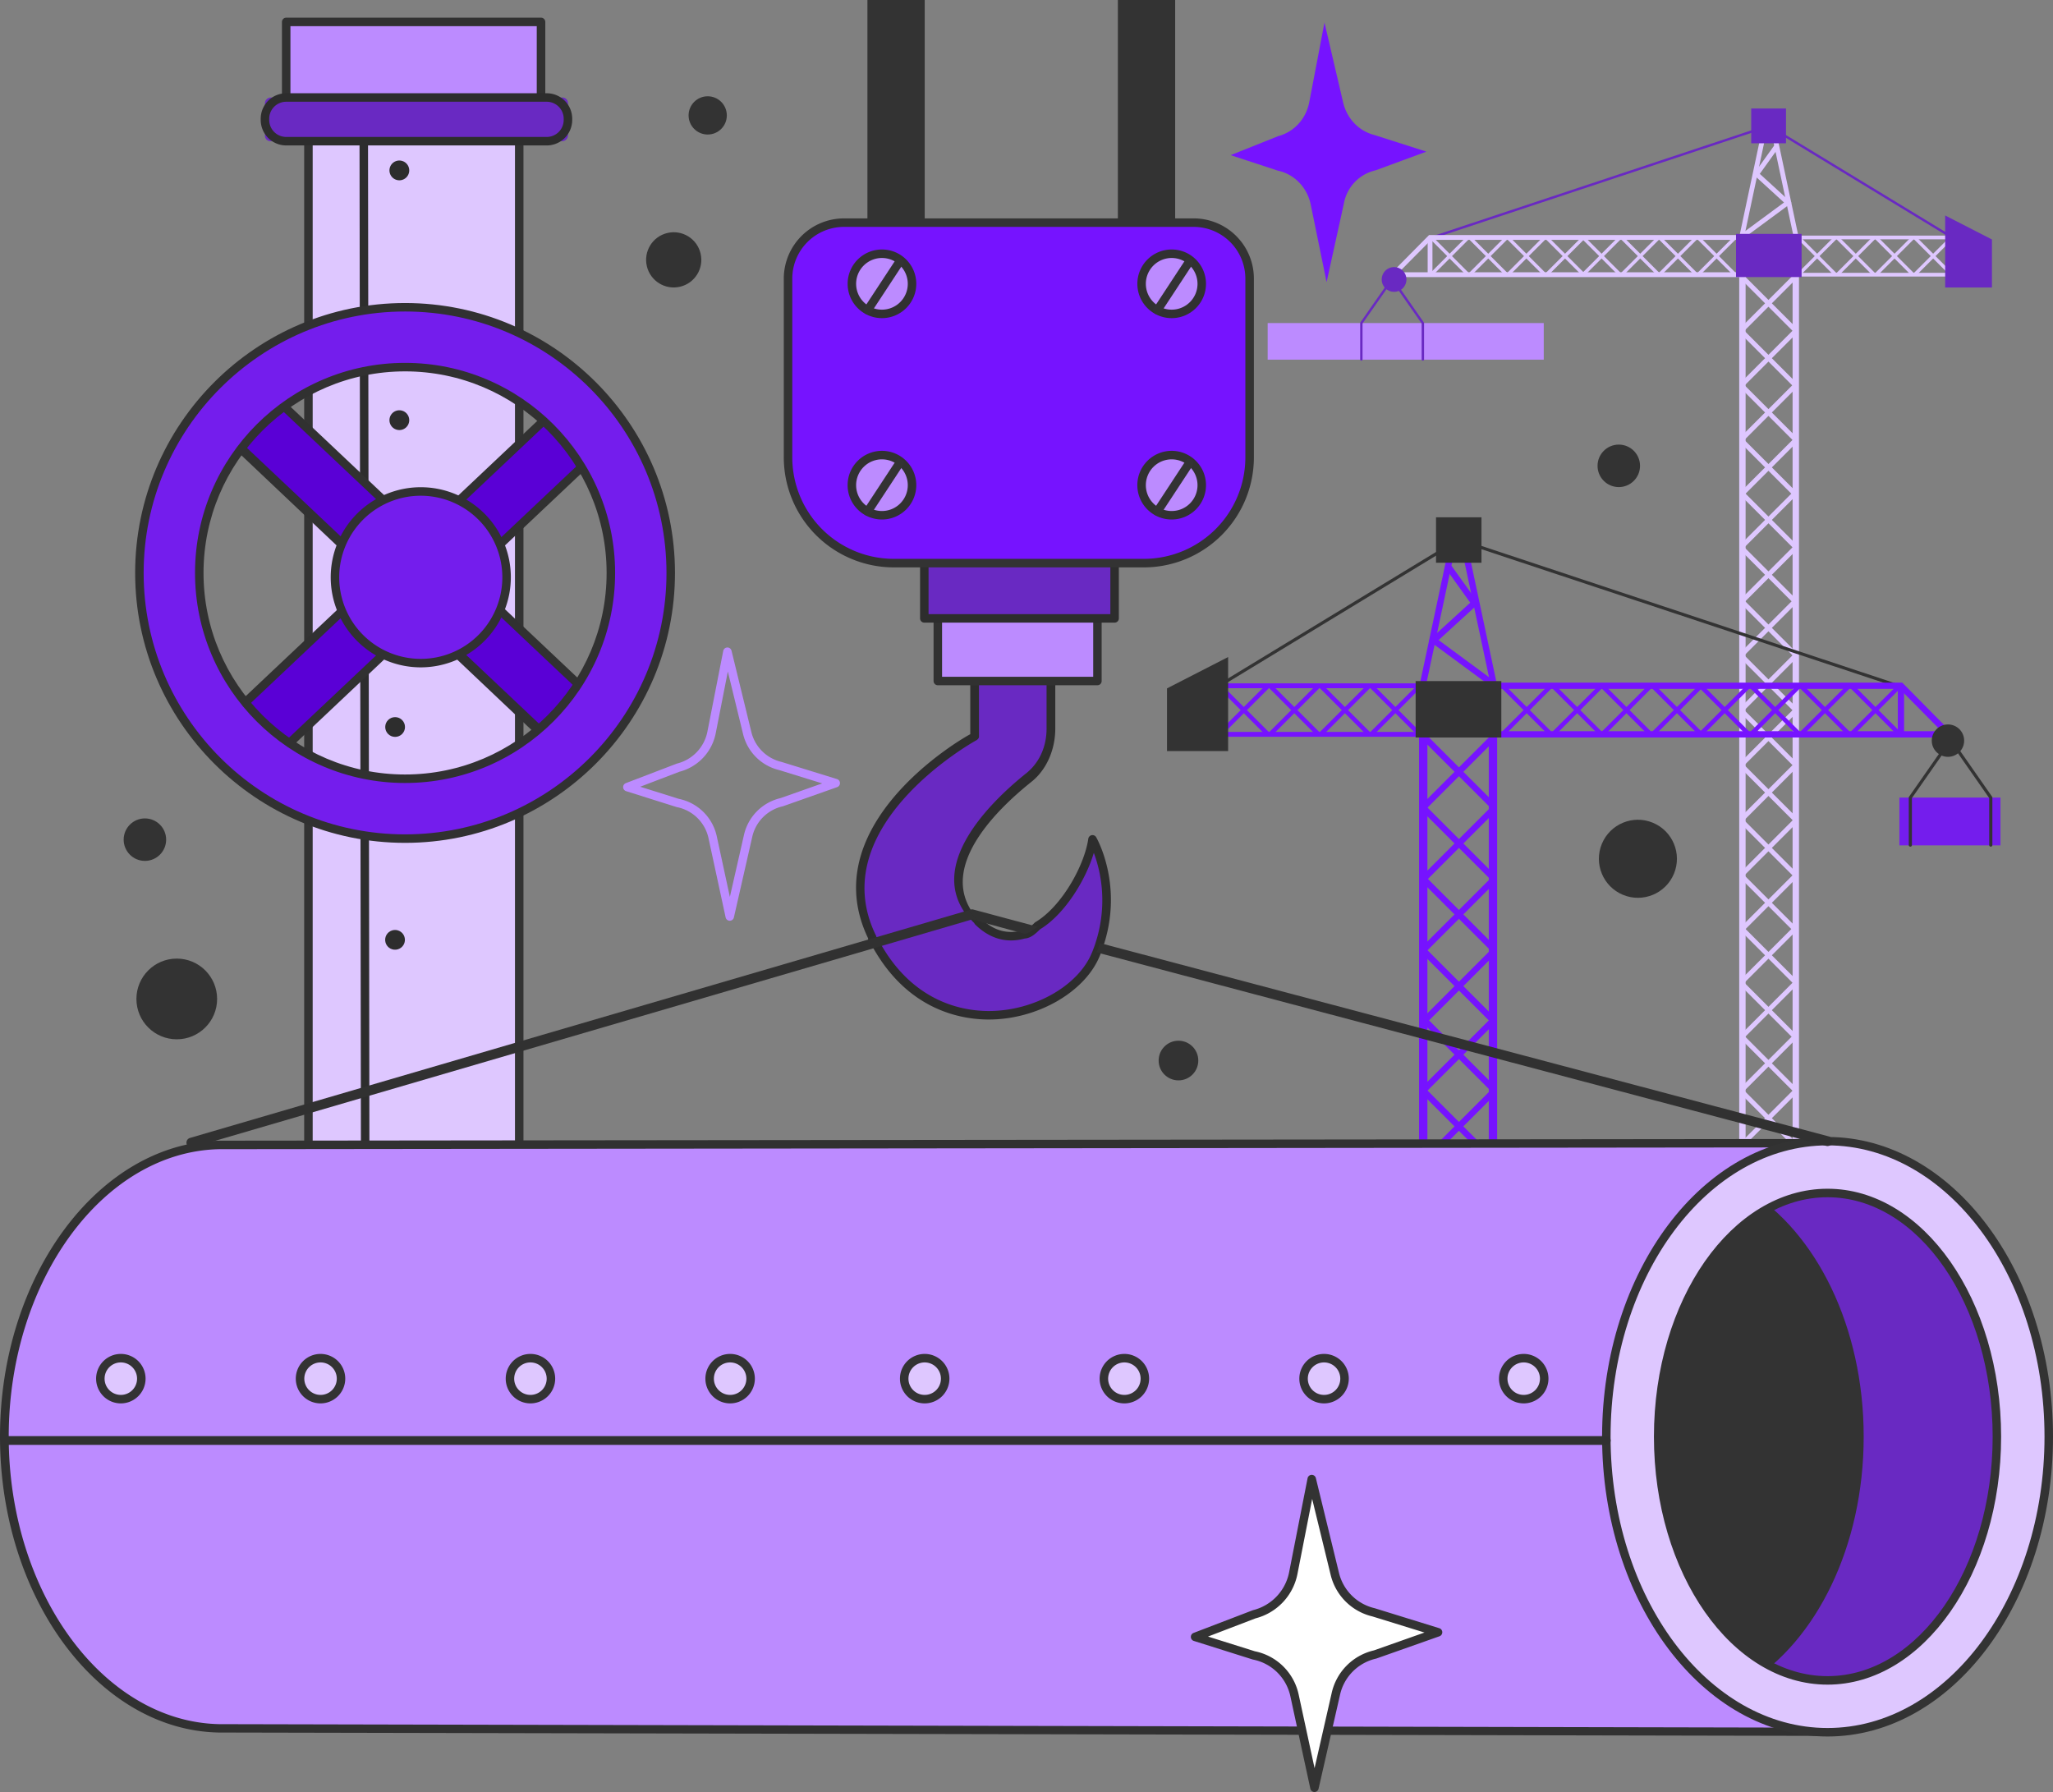<svg xmlns="http://www.w3.org/2000/svg" viewBox="0 0 1883.6 1643.99" id="Constructionsite"><rect x="0" y="0" width="1883.6" height="1643.99" fill="#808080" stroke="none"/><polygon fill="#6929c2" points="1314.61 218.91 1313.91 216.82 1622.8 114.28 1623.24 114.55 1790.06 215.96 1788.91 217.84 1622.53 116.69 1314.61 218.91" class="color3879f9 svgShape"></polygon><rect width="5.87" height="872.31" x="1595.7" y="240.24" fill="#dec7ff" class="colorc7dbff svgShape"></rect><rect width="5.87" height="872.31" x="1644.68" y="240.24" fill="#dec7ff" class="colorc7dbff svgShape"></rect><rect width="4.4" height="68.11" x="1620.33" y="244.21" fill="#dec7ff" transform="rotate(-45 1622.535 278.274)" class="colorc7dbff svgShape"></rect><rect width="68.11" height="4.4" x="1588.48" y="276.07" fill="#dec7ff" transform="rotate(-45 1622.523 278.269)" class="colorc7dbff svgShape"></rect><rect width="4.4" height="68.11" x="1620.33" y="294.57" fill="#dec7ff" transform="rotate(-45 1622.523 328.63)" class="colorc7dbff svgShape"></rect><rect width="68.11" height="4.4" x="1588.48" y="326.43" fill="#dec7ff" transform="rotate(-45 1622.523 328.63)" class="colorc7dbff svgShape"></rect><rect width="47.94" height="3.1" x="1306" y="233.4" fill="#dec7ff" transform="rotate(-45 1329.978 234.945)" class="colorc7dbff svgShape"></rect><rect width="3.1" height="47.94" x="1328.42" y="210.98" fill="#dec7ff" transform="rotate(-45 1329.978 234.945)" class="colorc7dbff svgShape"></rect><rect width="47.94" height="3.1" x="1341.45" y="233.4" fill="#dec7ff" transform="rotate(-45 1365.43 234.95)" class="colorc7dbff svgShape"></rect><rect width="3.1" height="47.94" x="1363.88" y="210.98" fill="#dec7ff" transform="rotate(-45 1365.43 234.95)" class="colorc7dbff svgShape"></rect><rect width="47.94" height="3.1" x="1376.45" y="233.4" fill="#dec7ff" transform="rotate(-45 1400.43 234.953)" class="colorc7dbff svgShape"></rect><rect width="3.1" height="47.94" x="1398.87" y="210.98" fill="#dec7ff" transform="rotate(-45 1400.419 234.948)" class="colorc7dbff svgShape"></rect><rect width="47.94" height="3.1" x="1411.9" y="233.4" fill="#dec7ff" transform="rotate(-45 1435.876 234.94)" class="colorc7dbff svgShape"></rect><rect width="3.1" height="47.94" x="1434.33" y="210.98" fill="#dec7ff" transform="rotate(-45 1435.876 234.94)" class="colorc7dbff svgShape"></rect><rect width="47.94" height="3.1" x="1445.43" y="233.4" fill="#dec7ff" transform="rotate(-45 1469.406 234.942)" class="colorc7dbff svgShape"></rect><rect width="3.1" height="47.94" x="1467.86" y="210.98" fill="#dec7ff" transform="rotate(-45 1469.406 234.942)" class="colorc7dbff svgShape"></rect><rect width="47.94" height="3.1" x="1480.89" y="233.4" fill="#dec7ff" transform="rotate(-45 1504.858 234.947)" class="colorc7dbff svgShape"></rect><rect width="3.1" height="47.94" x="1503.31" y="210.98" fill="#dec7ff" transform="rotate(-45 1504.858 234.947)" class="colorc7dbff svgShape"></rect><rect width="47.94" height="3.1" x="1515.52" y="233.4" fill="#dec7ff" transform="rotate(-45 1539.49 234.952)" class="colorc7dbff svgShape"></rect><rect width="3.1" height="47.94" x="1537.94" y="210.98" fill="#dec7ff" transform="rotate(-45 1539.49 234.952)" class="colorc7dbff svgShape"></rect><rect width="47.94" height="3.1" x="1550.97" y="233.4" fill="#dec7ff" transform="rotate(-45 1574.948 234.945)" class="colorc7dbff svgShape"></rect><rect width="3.1" height="47.94" x="1573.39" y="210.98" fill="#dec7ff" transform="rotate(-45 1574.948 234.945)" class="colorc7dbff svgShape"></rect><rect width="47.94" height="3.1" x="1643.21" y="233.4" fill="#dec7ff" transform="rotate(-45 1667.18 234.951)" class="colorc7dbff svgShape"></rect><rect width="3.1" height="47.94" x="1665.63" y="210.98" fill="#dec7ff" transform="rotate(-45 1667.18 234.951)" class="colorc7dbff svgShape"></rect><rect width="47.94" height="3.1" x="1678.66" y="233.4" fill="#dec7ff" transform="rotate(-45 1702.637 234.945)" class="colorc7dbff svgShape"></rect><rect width="3.1" height="47.94" x="1701.08" y="210.98" fill="#dec7ff" transform="rotate(-45 1702.637 234.945)" class="colorc7dbff svgShape"></rect><rect width="47.94" height="3.1" x="1714.21" y="233.4" fill="#dec7ff" transform="rotate(-45 1738.189 234.949)" class="colorc7dbff svgShape"></rect><rect width="3.1" height="47.94" x="1736.63" y="210.98" fill="#dec7ff" transform="rotate(-45 1738.177 234.944)" class="colorc7dbff svgShape"></rect><rect width="47.94" height="3.1" x="1749.66" y="233.4" fill="#dec7ff" transform="rotate(-45 1773.629 234.949)" class="colorc7dbff svgShape"></rect><rect width="3.1" height="47.94" x="1772.08" y="210.98" fill="#dec7ff" transform="rotate(-45 1773.629 234.949)" class="colorc7dbff svgShape"></rect><rect width="4.4" height="68.11" x="1620.33" y="344.38" fill="#dec7ff" transform="rotate(-45 1622.524 378.438)" class="colorc7dbff svgShape"></rect><rect width="68.11" height="4.4" x="1588.48" y="376.24" fill="#dec7ff" transform="rotate(-45 1622.524 378.438)" class="colorc7dbff svgShape"></rect><rect width="4.4" height="68.11" x="1620.33" y="394.75" fill="#dec7ff" transform="rotate(-45 1622.524 428.798)" class="colorc7dbff svgShape"></rect><rect width="68.11" height="4.4" x="1588.48" y="426.6" fill="#dec7ff" transform="rotate(-45 1622.524 428.798)" class="colorc7dbff svgShape"></rect><rect width="4.4" height="68.11" x="1620.33" y="442.9" fill="#dec7ff" transform="rotate(-45 1622.531 476.955)" class="colorc7dbff svgShape"></rect><rect width="68.11" height="4.4" x="1588.48" y="474.76" fill="#dec7ff" transform="rotate(-45 1622.531 476.955)" class="colorc7dbff svgShape"></rect><rect width="4.4" height="68.11" x="1620.33" y="493.27" fill="#dec7ff" transform="rotate(-45 1622.531 527.316)" class="colorc7dbff svgShape"></rect><rect width="68.11" height="4.4" x="1588.48" y="525.12" fill="#dec7ff" transform="rotate(-45 1622.531 527.316)" class="colorc7dbff svgShape"></rect><rect width="4.4" height="68.11" x="1620.33" y="541.98" fill="#dec7ff" transform="rotate(-45 1622.532 576.035)" class="colorc7dbff svgShape"></rect><rect width="68.11" height="4.4" x="1588.48" y="573.83" fill="#dec7ff" transform="rotate(-45 1622.52 576.03)" class="colorc7dbff svgShape"></rect><rect width="4.4" height="68.11" x="1620.33" y="592.34" fill="#dec7ff" transform="rotate(-45 1622.531 626.395)" class="colorc7dbff svgShape"></rect><rect width="68.11" height="4.4" x="1588.48" y="624.19" fill="#dec7ff" transform="rotate(-45 1622.531 626.395)" class="colorc7dbff svgShape"></rect><rect width="4.4" height="68.11" x="1620.33" y="642.7" fill="#dec7ff" transform="rotate(-45 1622.531 676.756)" class="colorc7dbff svgShape"></rect><rect width="68.11" height="4.4" x="1588.48" y="674.55" fill="#dec7ff" transform="rotate(-45 1622.531 676.756)" class="colorc7dbff svgShape"></rect><rect width="4.4" height="68.11" x="1620.33" y="693.06" fill="#dec7ff" transform="rotate(-45 1622.531 727.116)" class="colorc7dbff svgShape"></rect><rect width="68.11" height="4.4" x="1588.48" y="724.91" fill="#dec7ff" transform="rotate(-45 1622.531 727.116)" class="colorc7dbff svgShape"></rect><rect width="4.4" height="68.11" x="1620.33" y="743.83" fill="#dec7ff" transform="rotate(-45 1622.53 777.886)" class="colorc7dbff svgShape"></rect><rect width="68.11" height="4.4" x="1588.48" y="775.68" fill="#dec7ff" transform="rotate(-45 1622.53 777.886)" class="colorc7dbff svgShape"></rect><rect width="4.4" height="68.11" x="1620.33" y="794.19" fill="#dec7ff" transform="rotate(-45 1622.53 828.246)" class="colorc7dbff svgShape"></rect><rect width="68.11" height="4.4" x="1588.48" y="826.04" fill="#dec7ff" transform="rotate(-45 1622.53 828.246)" class="colorc7dbff svgShape"></rect><rect width="4.4" height="68.11" x="1620.33" y="842.35" fill="#dec7ff" transform="rotate(-45 1622.526 876.398)" class="colorc7dbff svgShape"></rect><rect width="68.11" height="4.4" x="1588.48" y="874.2" fill="#dec7ff" transform="rotate(-45 1622.526 876.398)" class="colorc7dbff svgShape"></rect><rect width="4.4" height="68.11" x="1620.33" y="892.71" fill="#dec7ff" transform="rotate(-45 1622.526 926.758)" class="colorc7dbff svgShape"></rect><rect width="68.11" height="4.4" x="1588.48" y="924.56" fill="#dec7ff" transform="rotate(-45 1622.526 926.758)" class="colorc7dbff svgShape"></rect><rect width="4.4" height="68.11" x="1620.33" y="941.42" fill="#dec7ff" transform="rotate(-45 1622.526 975.478)" class="colorc7dbff svgShape"></rect><rect width="68.11" height="4.4" x="1588.48" y="973.27" fill="#dec7ff" transform="rotate(-45 1622.526 975.478)" class="colorc7dbff svgShape"></rect><rect width="4.4" height="68.11" x="1620.33" y="991.78" fill="#dec7ff" transform="rotate(-45 1622.526 1025.838)" class="colorc7dbff svgShape"></rect><rect width="68.11" height="4.4" x="1588.48" y="1023.63" fill="#dec7ff" transform="rotate(-45 1622.526 1025.838)" class="colorc7dbff svgShape"></rect><rect width="4.4" height="68.11" x="1620.33" y="1042.14" fill="#dec7ff" transform="rotate(-45 1622.526 1076.198)" class="colorc7dbff svgShape"></rect><rect width="68.11" height="4.4" x="1588.48" y="1073.99" fill="#dec7ff" transform="rotate(-45 1622.526 1076.198)" class="colorc7dbff svgShape"></rect><rect width="4.4" height="68.11" x="1620.33" y="1092.5" fill="#dec7ff" transform="rotate(-45 1622.526 1126.558)" class="colorc7dbff svgShape"></rect><rect width="68.11" height="4.4" x="1588.48" y="1124.36" fill="#dec7ff" transform="rotate(-45 1622.526 1126.558)" class="colorc7dbff svgShape"></rect><path fill="#dec7ff" d="M1597.53 254.19H1273l38.11-38.53h286.39zm-314-4.41h309.55V220.06H1313zM1795.35 253.69H1601.52l22.15-37.53h171.68zm-187.87-3.41H1792V219.56H1625.62z" class="colorc7dbff svgShape"></path><rect width="4.4" height="33.39" x="1309.86" y="217.86" fill="#dec7ff" class="colorc7dbff svgShape"></rect><path fill="#dec7ff" d="M1651.92,225.57H1594l21.53-101.28h14.85Zm-52.47-4.41h47l-19.66-92.46h-7.71Z" class="colorc7dbff svgShape"></path><polygon fill="#dec7ff" points="1599.76 218.53 1597.14 214.99 1636.81 185.76 1608.73 160.1 1628.03 133.19 1631.61 135.76 1614.59 159.49 1643.74 186.12 1599.76 218.53" class="colorc7dbff svgShape"></polygon><polygon fill="#6929c2" points="1827.6 219.7 1784.67 197.68 1784.67 263.73 1827.6 263.73 1827.6 219.7" class="color3879f9 svgShape"></polygon><rect width="60.18" height="39.63" x="1592.76" y="214.56" fill="#6929c2" class="color3879f9 svgShape"></rect><rect width="31.92" height="31.92" x="1606.71" y="99.53" fill="#6929c2" class="color3879f9 svgShape"></rect><circle cx="1279.04" cy="256.39" r="11.37" fill="#6929c2" transform="rotate(-45 1279.038 256.385)" class="color3879f9 svgShape"></circle><rect width="253.31" height="33.57" x="1163.06" y="296.38" fill="#bc8bff" class="color8bb8ff svgShape"></rect><path fill="#6929c2" d="M1305.46,330.87a1.11,1.11,0,0,1-1.11-1.1v-33l-26.95-38.61a1.1,1.1,0,0,1,1.81-1.26l27.15,38.89a1.12,1.12,0,0,1,.2.63v33.39A1.1,1.1,0,0,1,1305.46,330.87Z" class="color3879f9 svgShape"></path><path fill="#6929c2" d="M1249,330.87a1.1,1.1,0,0,0,1.1-1.1v-33l27-38.61a1.1,1.1,0,0,0-1.8-1.26l-27.15,38.89a1.12,1.12,0,0,0-.2.63v33.39A1.1,1.1,0,0,0,1249,330.87Z" class="color3879f9 svgShape"></path><polygon fill="#333333" points="1740.77 630.51 1741.68 627.78 1338.2 493.85 1337.63 494.19 1119.73 626.66 1121.23 629.11 1338.56 497 1740.77 630.51" class="color333333 svgShape"></polygon><rect width="7.67" height="734.74" x="1365.94" y="658.38" fill="#7613ff" transform="rotate(180 1369.775 1025.75)" class="colorffbe13 svgShape"></rect><rect width="7.67" height="734.74" x="1301.96" y="658.38" fill="#7613ff" transform="rotate(180 1305.79 1025.75)" class="colorffbe13 svgShape"></rect><rect width="88.96" height="5.75" x="1294.08" y="705.17" fill="#7613ff" transform="rotate(-45 1338.563 708.049)" class="colorffbe13 svgShape"></rect><rect width="5.75" height="88.96" x="1335.69" y="663.56" fill="#7613ff" transform="rotate(-45 1338.563 708.049)" class="colorffbe13 svgShape"></rect><rect width="88.96" height="5.75" x="1294.08" y="770.95" fill="#7613ff" transform="rotate(-45 1338.557 773.821)" class="colorffbe13 svgShape"></rect><rect width="5.75" height="88.96" x="1335.69" y="729.34" fill="#7613ff" transform="rotate(-45 1338.557 773.821)" class="colorffbe13 svgShape"></rect><rect width="4.05" height="62.63" x="1718.67" y="620.15" fill="#7613ff" transform="rotate(-45 1720.704 651.461)" class="colorffbe13 svgShape"></rect><rect width="62.63" height="4.05" x="1689.39" y="649.44" fill="#7613ff" transform="rotate(-45 1720.704 651.461)" class="colorffbe13 svgShape"></rect><rect width="4.05" height="62.63" x="1672.37" y="620.15" fill="#7613ff" transform="rotate(-45 1674.391 651.454)" class="colorffbe13 svgShape"></rect><rect width="62.63" height="4.05" x="1643.08" y="649.44" fill="#7613ff" transform="rotate(-45 1674.391 651.454)" class="colorffbe13 svgShape"></rect><rect width="4.05" height="62.63" x="1626.65" y="620.15" fill="#7613ff" transform="rotate(-45 1628.683 651.458)" class="colorffbe13 svgShape"></rect><rect width="62.63" height="4.05" x="1597.36" y="649.44" fill="#7613ff" transform="rotate(-45 1628.683 651.458)" class="colorffbe13 svgShape"></rect><rect width="4.05" height="62.63" x="1580.34" y="620.15" fill="#7613ff" transform="rotate(-45 1582.365 651.463)" class="colorffbe13 svgShape"></rect><rect width="62.63" height="4.05" x="1551.06" y="649.44" fill="#7613ff" transform="rotate(-45 1582.365 651.463)" class="colorffbe13 svgShape"></rect><rect width="4.05" height="62.63" x="1536.55" y="620.15" fill="#7613ff" transform="rotate(-45 1538.566 651.465)" class="colorffbe13 svgShape"></rect><rect width="62.63" height="4.05" x="1507.26" y="649.44" fill="#7613ff" transform="rotate(-45 1538.566 651.465)" class="colorffbe13 svgShape"></rect><rect width="4.05" height="62.63" x="1490.24" y="620.15" fill="#7613ff" transform="rotate(-45 1492.265 651.464)" class="colorffbe13 svgShape"></rect><rect width="62.63" height="4.05" x="1460.95" y="649.44" fill="#7613ff" transform="rotate(-45 1492.265 651.464)" class="colorffbe13 svgShape"></rect><rect width="4.05" height="62.63" x="1445" y="620.15" fill="#7613ff" transform="rotate(-45 1447.025 651.463)" class="colorffbe13 svgShape"></rect><rect width="62.63" height="4.05" x="1415.71" y="649.44" fill="#7613ff" transform="rotate(-45 1447.025 651.463)" class="colorffbe13 svgShape"></rect><rect width="4.05" height="62.63" x="1398.7" y="620.15" fill="#7613ff" transform="rotate(-45 1400.724 651.461)" class="colorffbe13 svgShape"></rect><rect width="62.63" height="4.05" x="1369.41" y="649.44" fill="#7613ff" transform="rotate(-45 1400.724 651.461)" class="colorffbe13 svgShape"></rect><rect width="4.05" height="62.63" x="1278.21" y="620.15" fill="#7613ff" transform="rotate(-45 1280.234 651.46)" class="colorffbe13 svgShape"></rect><rect width="62.63" height="4.05" x="1248.92" y="649.44" fill="#7613ff" transform="rotate(-45 1280.234 651.46)" class="colorffbe13 svgShape"></rect><rect width="4.05" height="62.63" x="1231.91" y="620.15" fill="#7613ff" transform="rotate(-45 1233.933 651.458)" class="colorffbe13 svgShape"></rect><rect width="62.63" height="4.05" x="1202.62" y="649.44" fill="#7613ff" transform="rotate(-45 1233.933 651.458)" class="colorffbe13 svgShape"></rect><rect width="4.05" height="62.63" x="1185.47" y="620.15" fill="#7613ff" transform="rotate(-45 1187.491 651.455)" class="colorffbe13 svgShape"></rect><rect width="62.63" height="4.05" x="1156.18" y="649.44" fill="#7613ff" transform="rotate(-45 1187.491 651.455)" class="colorffbe13 svgShape"></rect><rect width="4.05" height="62.63" x="1139.16" y="620.15" fill="#7613ff" transform="rotate(-45 1141.186 651.465)" class="colorffbe13 svgShape"></rect><rect width="62.63" height="4.05" x="1109.88" y="649.44" fill="#7613ff" transform="rotate(-45 1141.186 651.465)" class="colorffbe13 svgShape"></rect><rect width="88.96" height="5.75" x="1294.08" y="836.01" fill="#7613ff" transform="rotate(-45 1338.56 838.89)" class="colorffbe13 svgShape"></rect><rect width="5.75" height="88.96" x="1335.69" y="794.41" fill="#7613ff" transform="rotate(-45 1338.56 838.89)" class="colorffbe13 svgShape"></rect><rect width="88.96" height="5.75" x="1294.08" y="901.8" fill="#7613ff" transform="rotate(-45 1338.566 904.668)" class="colorffbe13 svgShape"></rect><rect width="5.75" height="88.96" x="1335.69" y="860.19" fill="#7613ff" transform="rotate(-45 1338.566 904.668)" class="colorffbe13 svgShape"></rect><rect width="88.96" height="5.75" x="1294.08" y="964.7" fill="#7613ff" transform="rotate(-45 1338.56 967.57)" class="colorffbe13 svgShape"></rect><rect width="5.75" height="88.96" x="1335.69" y="923.1" fill="#7613ff" transform="rotate(-45 1338.56 967.57)" class="colorffbe13 svgShape"></rect><rect width="88.96" height="5.75" x="1294.08" y="1030.48" fill="#7613ff" transform="rotate(-45 1338.562 1033.36)" class="colorffbe13 svgShape"></rect><rect width="5.75" height="88.96" x="1335.69" y="988.88" fill="#7613ff" transform="rotate(-45 1338.562 1033.36)" class="colorffbe13 svgShape"></rect><rect width="88.96" height="5.75" x="1294.08" y="1094.11" fill="#7613ff" transform="rotate(-45 1338.555 1096.982)" class="colorffbe13 svgShape"></rect><rect width="5.75" height="88.96" x="1335.69" y="1052.5" fill="#7613ff" transform="rotate(-45 1338.555 1096.982)" class="colorffbe13 svgShape"></rect><rect width="88.96" height="5.75" x="1294.08" y="1159.89" fill="#7613ff" transform="rotate(-45 1338.56 1162.76)" class="colorffbe13 svgShape"></rect><rect width="5.75" height="88.96" x="1335.69" y="1118.28" fill="#7613ff" transform="rotate(-45 1338.56 1162.76)" class="colorffbe13 svgShape"></rect><rect width="88.96" height="5.75" x="1294.08" y="1225.67" fill="#7613ff" transform="rotate(-45 1338.562 1228.55)" class="colorffbe13 svgShape"></rect><rect width="5.75" height="88.96" x="1335.69" y="1184.07" fill="#7613ff" transform="rotate(-45 1338.562 1228.55)" class="colorffbe13 svgShape"></rect><rect width="88.96" height="5.75" x="1294.08" y="1291.45" fill="#7613ff" transform="rotate(-45 1338.568 1294.327)" class="colorffbe13 svgShape"></rect><rect width="5.75" height="88.96" x="1335.69" y="1249.85" fill="#7613ff" transform="rotate(-45 1338.556 1294.322)" class="colorffbe13 svgShape"></rect><path fill="#7613ff" d="M1371.21 626.27H1745.3l49.78 50.32H1371.21zM1742.9 632H1377v38.82H1781.3zM1112.82 626.92h224.25l28.93 49H1112.82zm221.71 4.44H1117.26v40.13h241z" class="colorffbe13 svgShape"></path><rect width="5.75" height="43.62" x="1741.22" y="629.14" fill="#7613ff" class="colorffbe13 svgShape"></rect><path fill="#7613ff" d="M1328.29,506.92h19.4l28.12,132.29h-75.64Zm14.74,5.76H1333l-25.69,120.78h61.44Z" class="colorffbe13 svgShape"></path><polygon fill="#7613ff" points="1368.31 630.02 1371.72 625.39 1319.9 587.21 1356.59 553.69 1331.37 518.55 1326.7 521.9 1348.93 552.9 1310.85 587.68 1368.31 630.02" class="colorffbe13 svgShape"></polygon><polygon fill="#333333" points="1070.7 631.54 1126.78 602.78 1126.78 689.05 1070.7 689.05 1070.7 631.54" class="color333333 svgShape"></polygon><rect width="78.6" height="51.76" x="1298.84" y="624.83" fill="#333333" class="color333333 svgShape"></rect><rect width="41.7" height="41.7" x="1317.53" y="474.57" fill="#333333" class="color333333 svgShape"></rect><circle cx="1787.23" cy="679.47" r="14.86" fill="#333333" class="color333333 svgShape"></circle><rect width="92.74" height="43.85" x="1742.66" y="731.71" fill="#741ded" transform="rotate(180 1789.03 753.635)" class="colored761d svgShape"></rect><path fill="#333333" d="M1752.72,776.76a1.43,1.43,0,0,0,1.44-1.44V732.16l35.21-50.43a1.44,1.44,0,0,0-2.36-1.65l-35.47,50.81a1.47,1.47,0,0,0-.25.82v43.61A1.43,1.43,0,0,0,1752.72,776.76Z" class="color333333 svgShape"></path><path fill="#333333" d="M1826.53,776.76a1.44,1.44,0,0,1-1.44-1.44V732.16l-35.2-50.43a1.44,1.44,0,0,1,2.36-1.65l35.46,50.81a1.4,1.4,0,0,1,.26.82v43.61A1.44,1.44,0,0,1,1826.53,776.76Z" class="color333333 svgShape"></path><rect width="1410.72" height="193.4" x="-325.68" y="642.44" fill="#dec7ff" transform="rotate(90 379.675 739.135)" class="colorc7dbff svgShape"></rect><path fill="#333333" d="M480.27,1448.39H279.08V29.88H480.27Zm-193.39-7.79h185.6V37.67H286.88Z" class="color333333 svgShape"></path><line x1="333.65" x2="335.6" y1="51.31" y2="1448.39" fill="#d7dad6"></line><path fill="#2d2d2d" d="M335.6 1454.54c-2.15 0-3.9-2.86-3.9-5L329.75 51.44c0-2.15 1.74-4.9 3.89-4.9h0c2.15 0 3.89 2.18 3.9 4.33l1.94 1398.43c0 2.15-1.74 5.24-3.89 5.24zM370.56 393.53a9.07 9.07 0 10-12.22-3.9A9.08 9.08 0 00370.56 393.53zM370.56 508.09a9.07 9.07 0 10-12.22-3.91A9.08 9.08 0 00370.56 508.09zM370.56 164.4a9.07 9.07 0 10-12.22-3.9A9.08 9.08 0 00370.56 164.4z" class="color2d2d2d svgShape"></path><circle cx="362.51" cy="666.97" r="9.07" fill="#2d2d2d" class="color2d2d2d svgShape"></circle><circle cx="362.51" cy="862.18" r="9.07" fill="#2d2d2d" transform="rotate(-5.16 362.951 862.944)" class="color2d2d2d svgShape"></circle><path fill="#2d2d2d" d="M366.66,1192.81a9.07,9.07,0,1,0-12.22-3.91A9.07,9.07,0,0,0,366.66,1192.81Z" class="color2d2d2d svgShape"></path><circle cx="362.51" cy="1405.72" r="9.07" fill="#2d2d2d" transform="rotate(-23.8 362.572 1405.872)" class="color2d2d2d svgShape"></circle><rect width="450.73" height="54.93" x="161.27" y="502.15" fill="#5a00d6" transform="rotate(-43.35 386.694 529.65)" class="colord65600 svgShape"></rect><path fill="#313131" d="M241.62,708.2a3.9,3.9,0,0,1-2.83-1.22L201.08,667a3.9,3.9,0,0,1,.16-5.51L529,352.1a4,4,0,0,1,2.79-1.06,3.91,3.91,0,0,1,2.72,1.22l37.71,39.94a3.9,3.9,0,0,1-.16,5.51L244.3,707.14A3.91,3.91,0,0,1,241.62,708.2Zm-32.2-43.68,32.36,34.27L563.85,394.71l-32.36-34.27Z" class="color313131 svgShape"></path><rect width="54.93" height="450.73" x="359.17" y="304.25" fill="#5a00d6" transform="rotate(-46.65 386.58 529.585)" class="colord65600 svgShape"></rect><path fill="#313131" d="M531.65,711.54c-1,0-1.95-2-2.68-2.73L201.24,398.54A4.93,4.93,0,0,1,200,395.4a4.39,4.39,0,0,1,1.06-3l37.71-40.05a3.91,3.91,0,0,1,5.51-.21L572,661.55a3.89,3.89,0,0,1,.16,5.5l-37.71,41.61c-.71.75-1.69,2.88-2.72,2.88ZM209.42,394.71,531.49,698.79l32.36-34.27L241.78,360.44Z" class="color313131 svgShape"></path><circle cx="386.06" cy="529.62" r="78.73" fill="#741ded" class="colored761d svgShape"></circle><path fill="#313131" d="M386.06,612.24a82.63,82.63,0,1,1,82.63-82.62A82.71,82.71,0,0,1,386.06,612.24Zm0-157.45a74.83,74.83,0,1,0,74.83,74.83A74.92,74.92,0,0,0,386.06,454.79Z" class="color313131 svgShape"></path><path fill="#741ded" d="M127.9,525.61c0-134.4,109.35-243.74,243.74-243.74S615.39,391.21,615.39,525.61,506,769.35,371.64,769.35,127.9,660,127.9,525.61Zm432.56,0c0-104.11-84.7-188.81-188.82-188.81S182.83,421.5,182.83,525.61s84.7,188.82,188.81,188.82S560.46,629.72,560.46,525.61Z" class="colored761d svgShape"></path><path fill="#313131" d="M371.64,773.25C235.1,773.25,124,662.16,124,525.61S235.1,278,371.64,278,619.28,389.06,619.28,525.61,508.19,773.25,371.64,773.25Zm0-487.48c-132.25,0-239.84,107.59-239.84,239.84S239.39,765.46,371.64,765.46s239.85-107.6,239.85-239.85S503.89,285.77,371.64,285.77Zm0,432.55c-106.26,0-192.71-86.45-192.71-192.71S265.38,332.9,371.64,332.9s192.71,86.45,192.71,192.71S477.9,718.32,371.64,718.32Zm0-377.62c-102,0-184.91,82.95-184.91,184.91s83,184.92,184.91,184.92,184.92-82.95,184.92-184.92S473.61,340.7,371.64,340.7Z" class="color313131 svgShape"></path><rect width="92.6" height="233.82" x="333.19" y="-50.47" fill="#bc8bff" transform="rotate(90 379.485 66.435)" class="color8bb8ff svgShape"></rect><path fill="#313131" d="M496.4,116.64H262.58a3.9,3.9,0,0,1-3.9-3.9V20.14a3.89,3.89,0,0,1,3.9-3.9H496.4a3.9,3.9,0,0,1,3.9,3.9v92.6A3.91,3.91,0,0,1,496.4,116.64Zm-229.93-7.8h226V24h-226Z" class="color313131 svgShape"></path><rect width="40.09" height="277.99" x="362.04" y="-29.5" fill="#6929c2" rx="5" transform="rotate(90 382.085 109.495)" class="color3879f9 svgShape"></rect><path fill="#2d2d2d" d="M501.59,133.43h-239a23.4,23.4,0,0,1-23.39-23.38v-1.12a23.41,23.41,0,0,1,23.39-23.38h239A23.4,23.4,0,0,1,525,108.93v1.12A23.4,23.4,0,0,1,501.59,133.43Zm-239-40.09A15.6,15.6,0,0,0,247,108.93v1.12a15.6,15.6,0,0,0,15.59,15.59h239a15.6,15.6,0,0,0,15.59-15.59v-1.12a15.6,15.6,0,0,0-15.59-15.59Z" class="color2d2d2d svgShape"></path><path fill="#bc8bff" d="M669.54,844.71h0a3.9,3.9,0,0,1-3.79-3.08l-15.66-72.47a36.94,36.94,0,0,0-29-28.68l-.39-.1-46.26-14.57a3.9,3.9,0,0,1-.22-7.36l46.61-17.84.43-.14A37.74,37.74,0,0,0,649,671.4l14.56-74.24a3.9,3.9,0,0,1,7.61-.18l18.21,74.66A37.14,37.14,0,0,0,717.06,699l50.86,15.73a3.9,3.9,0,0,1,.15,7.4l-49.53,17.48a3.36,3.36,0,0,1-.48.13,37,37,0,0,0-27.95,28.31l-16.77,73.63A3.9,3.9,0,0,1,669.54,844.71ZM622.82,732.88a44.72,44.72,0,0,1,34.88,34.68l11.94,55.26,12.85-56.44a44.85,44.85,0,0,1,33.69-34.2l38.19-13.48L715,706.51a44.79,44.79,0,0,1-33.22-33l-14-57.44L656.61,673a45.52,45.52,0,0,1-33.23,35l-36,13.76Z" class="color8bb8ff svgShape"></path><path fill="#7613ff" d="M1262.1,156.26l46.59-17.15-47.56-15.21c-14.23-3.56-25.23-14.88-28.79-29.76L1215.19,20.7l-13.91,72.79c-2.91,15.53-13.91,27.5-28.47,31.38l-43.68,17.47,43.36,14.24c15.2,3.23,26.85,15.53,30.08,31.06l14.56,71.17L1233,186.67A38.06,38.06,0,0,1,1262.1,156.26Z" class="colorffbe13 svgShape"></path><path fill="#6929c2" d="M1009.16,865.18c-.9,2.83-1.89,5.67-3,8.56-.27.63-.49,1.21-.76,1.84C981.77,933,862.24,968,805.2,868.87c-1.13-2-2.26-4-3.34-6.08-.31-.59-1.48-1.22-2-1.8-.09-.09,1-.18.94-.27-52.62-105.57,93.39-184.91,93.39-184.91V606.74l71-4.51v66.19c0,17.17-7.29,33.34-20.71,44.06-32.17,25.73-86.12,78.54-55.71,122.46.05,0-.1.09,0,.14.94,1.26,2,2.48,3,3.69a68.78,68.78,0,0,0,5.74,6.13l0,.26c13.93,13.6,28.46,14.38,42.11,11.38h.05c4.19,0,8.33-4,12.3-8h0c26.09-13,46.86-54.85,50.33-78.86C1002.36,769.68,1026.24,811.61,1009.16,865.18Z" class="color3879f9 svgShape"></path><path fill="#2d2d2d" d="M907.24,935.32c-25.51,0-73.14-8.38-105.42-64.5-1.08-1.9-2.15-3.83-3.18-5.79l-.22-.17a9.15,9.15,0,0,1-1.52-1.36c-.62-.74-.43-1.69-.4-2.65-48.07-99.9,74.71-177,93.71-187.3V606.74c0-2.06,1.08-3.76,3.13-3.89l69.89-4.51a5.1,5.1,0,0,1,3.33,1,4.39,4.39,0,0,1,1.65,2.84v66.19c0,19.47-8.07,37.84-21.73,48.75-26.14,20.91-84.18,73.37-55.3,118.37h0c.16,0,.3-1.33.43-1.16.48.64,1,.46,1.61,1.08s1,.7,1.45,1.26a60.82,60.82,0,0,0,5.46,5.56,3.53,3.53,0,0,1,.94,1.3c11.22,10.54,23.74,13.78,37.5,9.86a3.93,3.93,0,0,1,1.07-.18c2.82,0,6.91-4,9.62-6.68a3.93,3.93,0,0,1,1.09-.77c24-14.56,44.61-51.8,48.15-76.29a3.9,3.9,0,0,1,7.24-1.38c1,1.75,24.53,43.64,7.13,98.22-1,3.07-2,5.94-3.1,8.79l-.81,2C995.33,910.28,951.59,935.32,907.24,935.32ZM803.85,859.23a5.86,5.86,0,0,1,1.44,1.71c1.09,2.07,2.19,4.06,3.3,6,30.31,52.7,74.82,60.58,98.65,60.58,41.37,0,82-23,94.53-53.43l.79-1.9c1-2.57,2-5.29,2.89-8.2a125.64,125.64,0,0,0-1.88-81.6c-7.46,25.22-27,56.65-49.25,70.11-3.84,3.78-8.56,8.23-14.09,8.51-16.66,4.59-32.13.24-45.45-12.78a3.91,3.91,0,0,1-.91-1.37,72.93,72.93,0,0,1-5.23-5.62c-.39-.48-.8-.94-1.23-1.41-.58-.65-1.16-1.31-1.69-2a2.61,2.61,0,0,1-.24-.22,4.54,4.54,0,0,1-.39-.48C851.73,789,913.57,731.79,941.51,709.44c11.77-9.4,18.7-24,18.7-41v-62l-62,4v65.42c0,1.43-1.4,2.74-2.65,3.42C894.14,680,753.72,758,804.05,859,804.09,859.06,803.82,859.14,803.85,859.23Z" class="color2d2d2d svgShape"></path><rect width="146.43" height="94.62" x="860.44" y="530.15" fill="#bc8bff" class="color8bb8ff svgShape"></rect><path fill="#313131" d="M1006.86,628.66H860.43a3.89,3.89,0,0,1-3.89-3.9V530.15a3.89,3.89,0,0,1,3.89-3.9h146.43a3.89,3.89,0,0,1,3.9,3.9v94.61A3.89,3.89,0,0,1,1006.86,628.66Zm-142.53-7.79H1003V534H864.33Z" class="color313131 svgShape"></path><rect width="174.59" height="82.23" x="848.04" y="485.09" fill="#6929c2" class="color3879f9 svgShape"></rect><path fill="#2d2d2d" d="M1022.63,571.21H848.05a3.89,3.89,0,0,1-3.9-3.89V485.09a3.9,3.9,0,0,1,3.9-3.9h174.58a3.91,3.91,0,0,1,3.9,3.9v82.23A3.9,3.9,0,0,1,1022.63,571.21Zm-170.69-7.79h166.8V489H851.94Z" class="color2d2d2d svgShape"></path><path fill="#7613ff" d="M1049.6,516.63H820A96.94,96.94,0,0,1,723,419.69V255.56a51.31,51.31,0,0,1,51.31-51.31h320.89a51.31,51.31,0,0,1,51.31,51.31V419.69A96.94,96.94,0,0,1,1049.6,516.63Z" class="colorffbe13 svgShape"></path><path fill="#333333" d="M1049.6,520.53H820A101,101,0,0,1,719.12,419.69V255.56a55.28,55.28,0,0,1,55.21-55.21h320.89a55.27,55.27,0,0,1,55.21,55.21V419.69A101,101,0,0,1,1049.6,520.53ZM774.33,208.15a47.47,47.47,0,0,0-47.42,47.41V419.69a93.15,93.15,0,0,0,93.05,93H1049.6a93.15,93.15,0,0,0,93-93V255.56a47.47,47.47,0,0,0-47.42-47.41Z" class="color333333 svgShape"></path><circle cx="1075.01" cy="445.11" r="27.6" fill="#bc8bff" transform="rotate(-67.5 1075.01 445.103)" class="color8bb8ff svgShape"></circle><path fill="#313131" d="M1075,476.6a31.5,31.5,0,1,1,31.49-31.5A31.53,31.53,0,0,1,1075,476.6Zm0-55.19a23.7,23.7,0,1,0,23.7,23.69A23.72,23.72,0,0,0,1075,421.41Z" class="color313131 svgShape"></path><path fill="#333333" d="M1061.9,473.15a3.9,3.9,0,0,1-3.26-6l29-44.15a3.9,3.9,0,1,1,6.51,4.28l-29,44.15A3.89,3.89,0,0,1,1061.9,473.15Z" class="color333333 svgShape"></path><circle cx="809.19" cy="445.11" r="27.6" fill="#bc8bff" transform="rotate(-67.5 809.185 445.105)" class="color8bb8ff svgShape"></circle><path fill="#313131" d="M809.19,476.6a31.5,31.5,0,1,1,31.49-31.5A31.53,31.53,0,0,1,809.19,476.6Zm0-55.19a23.7,23.7,0,1,0,23.69,23.69A23.72,23.72,0,0,0,809.19,421.41Z" class="color313131 svgShape"></path><path fill="#333333" d="M796.07,473.15a3.9,3.9,0,0,1-3.25-6l29-44.15a3.9,3.9,0,1,1,6.51,4.28l-29,44.15A3.88,3.88,0,0,1,796.07,473.15Z" class="color333333 svgShape"></path><circle cx="1075.01" cy="260.38" r="27.6" fill="#bc8bff" class="color8bb8ff svgShape"></circle><path fill="#313131" d="M1075,291.87a31.49,31.49,0,1,1,31.49-31.49A31.52,31.52,0,0,1,1075,291.87Zm0-55.19a23.7,23.7,0,1,0,23.7,23.7A23.72,23.72,0,0,0,1075,236.68Z" class="color313131 svgShape"></path><path fill="#333333" d="M1061.9,288.42a3.89,3.89,0,0,1-3.26-6l29-44.15a3.89,3.89,0,1,1,6.51,4.27l-29,44.16A3.91,3.91,0,0,1,1061.9,288.42Z" class="color333333 svgShape"></path><circle cx="809.19" cy="260.38" r="27.6" fill="#bc8bff" class="color8bb8ff svgShape"></circle><path fill="#313131" d="M809.19,291.87a31.49,31.49,0,1,1,31.49-31.49A31.53,31.53,0,0,1,809.19,291.87Zm0-55.19a23.7,23.7,0,1,0,23.69,23.7A23.72,23.72,0,0,0,809.19,236.68Z" class="color313131 svgShape"></path><path fill="#333333" d="M796.07,288.42a3.89,3.89,0,0,1-3.25-6l29-44.15a3.89,3.89,0,1,1,6.51,4.27l-29,44.16A3.89,3.89,0,0,1,796.07,288.42Z" class="color333333 svgShape"></path><rect width="52.56" height="205.75" x="1025.64" fill="#333333" class="color333333 svgShape"></rect><rect width="52.56" height="205.75" x="795.86" fill="#333333" class="color333333 svgShape"></rect><path fill="#bc8bff" d="M201.23,1050.38C93.18,1052.64,4.16,1171.8,4.16,1318s88.91,265.41,197,267.66l1484.1,3.24V1048.71Z" class="color8bb8ff svgShape"></path><path fill="#313131" d="M1684.17,1592.54h0l-1483.71-3.09C89.89,1587.14,0,1465.4,0,1318s90.52-269.21,201.15-271.52l1484.06-1.58v0A7.22,7.22,0,0,1,1688,1046a3.92,3.92,0,0,1,1.19,2.74v540.23c0,1-1,1.88-1.71,2.61A5.29,5.29,0,0,1,1684.17,1592.54Zm-3-539.93-1480,1.67C94.84,1056.5,8,1174.82,8,1318s86.82,261.55,193.1,263.76L1681.21,1585Z" class="color313131 svgShape"></path><path fill="#6929c2" d="M1855.9,1318c0,136.65-80.2,247.37-179.16,247.37-26,0-50.69-7.66-73-21.39-62.59-38.6-106.16-125.24-106.16-226s43.57-187.33,106.16-225.92c22.31-13.74,47-21.4,73-21.4C1775.7,1070.7,1855.9,1181.43,1855.9,1318Z" class="color3879f9 svgShape"></path><path fill="#2d2d2d" d="M1676.74,1569.29c-26.1,0-51.35-7.39-75-22-65.62-40.46-108-130.46-108-229.29s42.4-188.78,108-229.24c23.69-14.58,48.94-22,75-22,100.94,0,183.06,112.7,183.06,251.22S1777.68,1569.29,1676.74,1569.29Zm0-494.69c-24.64,0-48.51,7-71,20.82-63.37,39.07-104.31,126.45-104.31,222.6s40.94,183.58,104.31,222.66c22.44,13.81,46.31,20.82,71,20.82,96.64,0,175.27-109.22,175.27-243.48S1773.38,1074.6,1676.74,1074.6Z" class="color2d2d2d svgShape"></path><path fill="#333333" d="M1709.91,1318c0,100.74-43.57,187.38-106.17,226-62.59-38.6-106.16-125.24-106.16-226s43.57-187.33,106.16-225.92C1666.34,1130.69,1709.91,1217.33,1709.91,1318Z" class="color333333 svgShape"></path><path fill="#dec7ff" d="M1676.74,1589.19c-111.91,0-203-121.64-203-271.15s91-271.14,203-271.14,203,121.63,203,271.14S1788.66,1589.19,1676.74,1589.19Zm0-494.72c-85.68,0-155.39,100.29-155.39,223.57s69.71,223.58,155.39,223.58,155.4-100.3,155.4-223.58S1762.43,1094.47,1676.74,1094.47Z" class="colorc7dbff svgShape"></path><path fill="#333333" d="M1676.74,1593.08c-114.06,0-206.85-123.38-206.85-275s92.79-275,206.85-275,206.86,123.38,206.86,275S1790.81,1593.08,1676.74,1593.08Zm0-542.29c-109.76,0-199.06,119.89-199.06,267.25s89.3,267.25,199.06,267.25S1875.81,1465.4,1875.81,1318,1786.51,1050.79,1676.74,1050.79Zm0,494.72c-87.83,0-159.28-102-159.28-227.47s71.45-227.47,159.28-227.47S1836,1192.61,1836,1318,1764.58,1545.51,1676.74,1545.51Zm0-447.14c-83.53,0-151.49,98.54-151.49,219.67s68,219.68,151.49,219.68,151.5-98.55,151.5-219.68S1760.28,1098.37,1676.74,1098.37Z" class="color333333 svgShape"></path><path fill="#313131" d="M1473.73,1325.54H4.55a4,4,0,0,1,0-8H1473.73a4,4,0,0,1,0,8Z" class="color313131 svgShape"></path><circle cx="1398.02" cy="1264.8" r="18.79" fill="#dec7ff" class="colorc7dbff svgShape"></circle><path fill="#333333" d="M1398,1287.49a22.69,22.69,0,1,1,22.69-22.69A22.72,22.72,0,0,1,1398,1287.49Zm0-37.58a14.9,14.9,0,1,0,14.89,14.89A14.92,14.92,0,0,0,1398,1249.91Z" class="color333333 svgShape"></path><circle cx="1214.81" cy="1264.8" r="18.79" fill="#dec7ff" class="colorc7dbff svgShape"></circle><path fill="#333333" d="M1214.81,1287.49a22.69,22.69,0,1,1,22.69-22.69A22.72,22.72,0,0,1,1214.81,1287.49Zm0-37.58a14.9,14.9,0,1,0,14.89,14.89A14.91,14.91,0,0,0,1214.81,1249.91Z" class="color333333 svgShape"></path><circle cx="1031.6" cy="1264.8" r="18.79" fill="#dec7ff" class="colorc7dbff svgShape"></circle><path fill="#333333" d="M1031.6,1287.49a22.69,22.69,0,1,1,22.69-22.69A22.72,22.72,0,0,1,1031.6,1287.49Zm0-37.58a14.9,14.9,0,1,0,14.9,14.89A14.91,14.91,0,0,0,1031.6,1249.91Z" class="color333333 svgShape"></path><circle cx="848.4" cy="1264.8" r="18.79" fill="#dec7ff" class="colorc7dbff svgShape"></circle><path fill="#333333" d="M848.4,1287.49a22.69,22.69,0,1,1,22.68-22.69A22.72,22.72,0,0,1,848.4,1287.49Zm0-37.58a14.9,14.9,0,1,0,14.89,14.89A14.91,14.91,0,0,0,848.4,1249.91Z" class="color333333 svgShape"></path><circle cx="669.89" cy="1264.8" r="18.79" fill="#dec7ff" class="colorc7dbff svgShape"></circle><path fill="#333333" d="M669.89,1287.49a22.69,22.69,0,1,1,22.68-22.69A22.72,22.72,0,0,1,669.89,1287.49Zm0-37.58a14.9,14.9,0,1,0,14.89,14.89A14.92,14.92,0,0,0,669.89,1249.91Z" class="color333333 svgShape"></path><circle cx="486.68" cy="1264.8" r="18.79" fill="#dec7ff" class="colorc7dbff svgShape"></circle><path fill="#333333" d="M486.68,1287.49a22.69,22.69,0,1,1,22.69-22.69A22.72,22.72,0,0,1,486.68,1287.49Zm0-37.58a14.9,14.9,0,1,0,14.89,14.89A14.91,14.91,0,0,0,486.68,1249.91Z" class="color333333 svgShape"></path><circle cx="294.08" cy="1264.8" r="18.79" fill="#dec7ff" class="colorc7dbff svgShape"></circle><path fill="#333333" d="M294.08,1287.49a22.69,22.69,0,1,1,22.68-22.69A22.72,22.72,0,0,1,294.08,1287.49Zm0-37.58A14.9,14.9,0,1,0,309,1264.8,14.91,14.91,0,0,0,294.08,1249.91Z" class="color333333 svgShape"></path><circle cx="110.87" cy="1264.8" r="18.79" fill="#dec7ff" class="colorc7dbff svgShape"></circle><path fill="#333333" d="M110.87,1287.49a22.69,22.69,0,1,1,22.69-22.69A22.72,22.72,0,0,1,110.87,1287.49Zm0-37.58a14.9,14.9,0,1,0,14.89,14.89A14.91,14.91,0,0,0,110.87,1249.91Z" class="color333333 svgShape"></path><path fill="#313131" d="M1681.11 1048.05a4.54 4.54 0 01-5.54 3.2L1006.14 873.74c1.13-2.89 2.12-5.73 3-8.56l668.75 177.38A4.51 4.51 0 011681.11 1048.05zM952 850.25c-4 2.61-8.11 6.29-12.3 6.29h-.05l-42-11.38-.18-.15a72.73 72.73 0 01-5.77-6.18c-1-1.22-2.16-2.46-3.11-3.72l.46-.15 1.66-.5a4.93 4.93 0 012.44 0z" class="color313131 svgShape"></path><path fill="#313131" d="M897.47,844.9,892,843.46,805.2,868.87,176.86,1052.6a3.88,3.88,0,0,1-1.26.18,4.5,4.5,0,0,1-1.26-8.83L799.88,861l1-.27,87.76-25.64c.95,1.26,2.12,2.48,3.11,3.69A68.92,68.92,0,0,0,897.47,844.9Z" class="color313131 svgShape"></path><path fill="#ffffff" d="M1261.58,1517.84l57.73-20.38-59-18.26a47.83,47.83,0,0,1-35.66-35.23l-21.23-87-17,86.6a48.56,48.56,0,0,1-35.66,37.36l-54.33,20.8,53.91,17a47.72,47.72,0,0,1,37.36,36.94L1206,1640.1l19.53-85.76A47.43,47.43,0,0,1,1261.58,1517.84Z" class="colorffffff svgShape"></path><path fill="#333333" d="M1206,1644h0a3.9,3.9,0,0,1-3.79-3.07l-18.25-84.48a43.74,43.74,0,0,0-34.33-33.94l-.39-.1-53.91-17a3.89,3.89,0,0,1-.23-7.35l54.34-20.81a3.06,3.06,0,0,1,.43-.13,44.68,44.68,0,0,0,32.81-34.38l17-86.56a3.89,3.89,0,0,1,3.73-3.14h.09a3.9,3.9,0,0,1,3.79,3l21.22,87a44,44,0,0,0,32.78,32.37l59.26,18.33a3.9,3.9,0,0,1,.14,7.4l-57.73,20.37a4.34,4.34,0,0,1-.48.14,43.78,43.78,0,0,0-33.09,33.49L1209.77,1641A3.88,3.88,0,0,1,1206,1644Zm-54.63-129.08a51.47,51.47,0,0,1,40.19,39.93l14.54,67.27,15.63-68.63a51.65,51.65,0,0,1,38.81-39.4l46.41-16.38-47.76-14.77a51.62,51.62,0,0,1-38.3-38l-17-69.81-13.57,69.21a52.45,52.45,0,0,1-38.3,40.33l-43.69,16.73Z" class="color333333 svgShape"></path><circle cx="162.18" cy="916.45" r="37.02" fill="#333333" class="color333333 svgShape"></circle><circle cx="132.95" cy="770.31" r="19.49" fill="#333333" class="color333333 svgShape"></circle><circle cx="618.13" cy="238.37" r="25.33" fill="#333333" transform="rotate(-13.28 618.236 238.397)" class="color333333 svgShape"></circle><circle cx="649.31" cy="105.87" r="17.54" fill="#333333" class="color333333 svgShape"></circle><circle cx="1485.22" cy="427.37" r="19.49" fill="#333333" class="color333333 svgShape"></circle><circle cx="1502.75" cy="787.85" r="35.8" fill="#333333" transform="rotate(-67.5 1502.758 787.85)" class="color333333 svgShape"></circle><circle cx="1081.23" cy="972.96" r="18.19" fill="#333333" class="color333333 svgShape"></circle></svg>